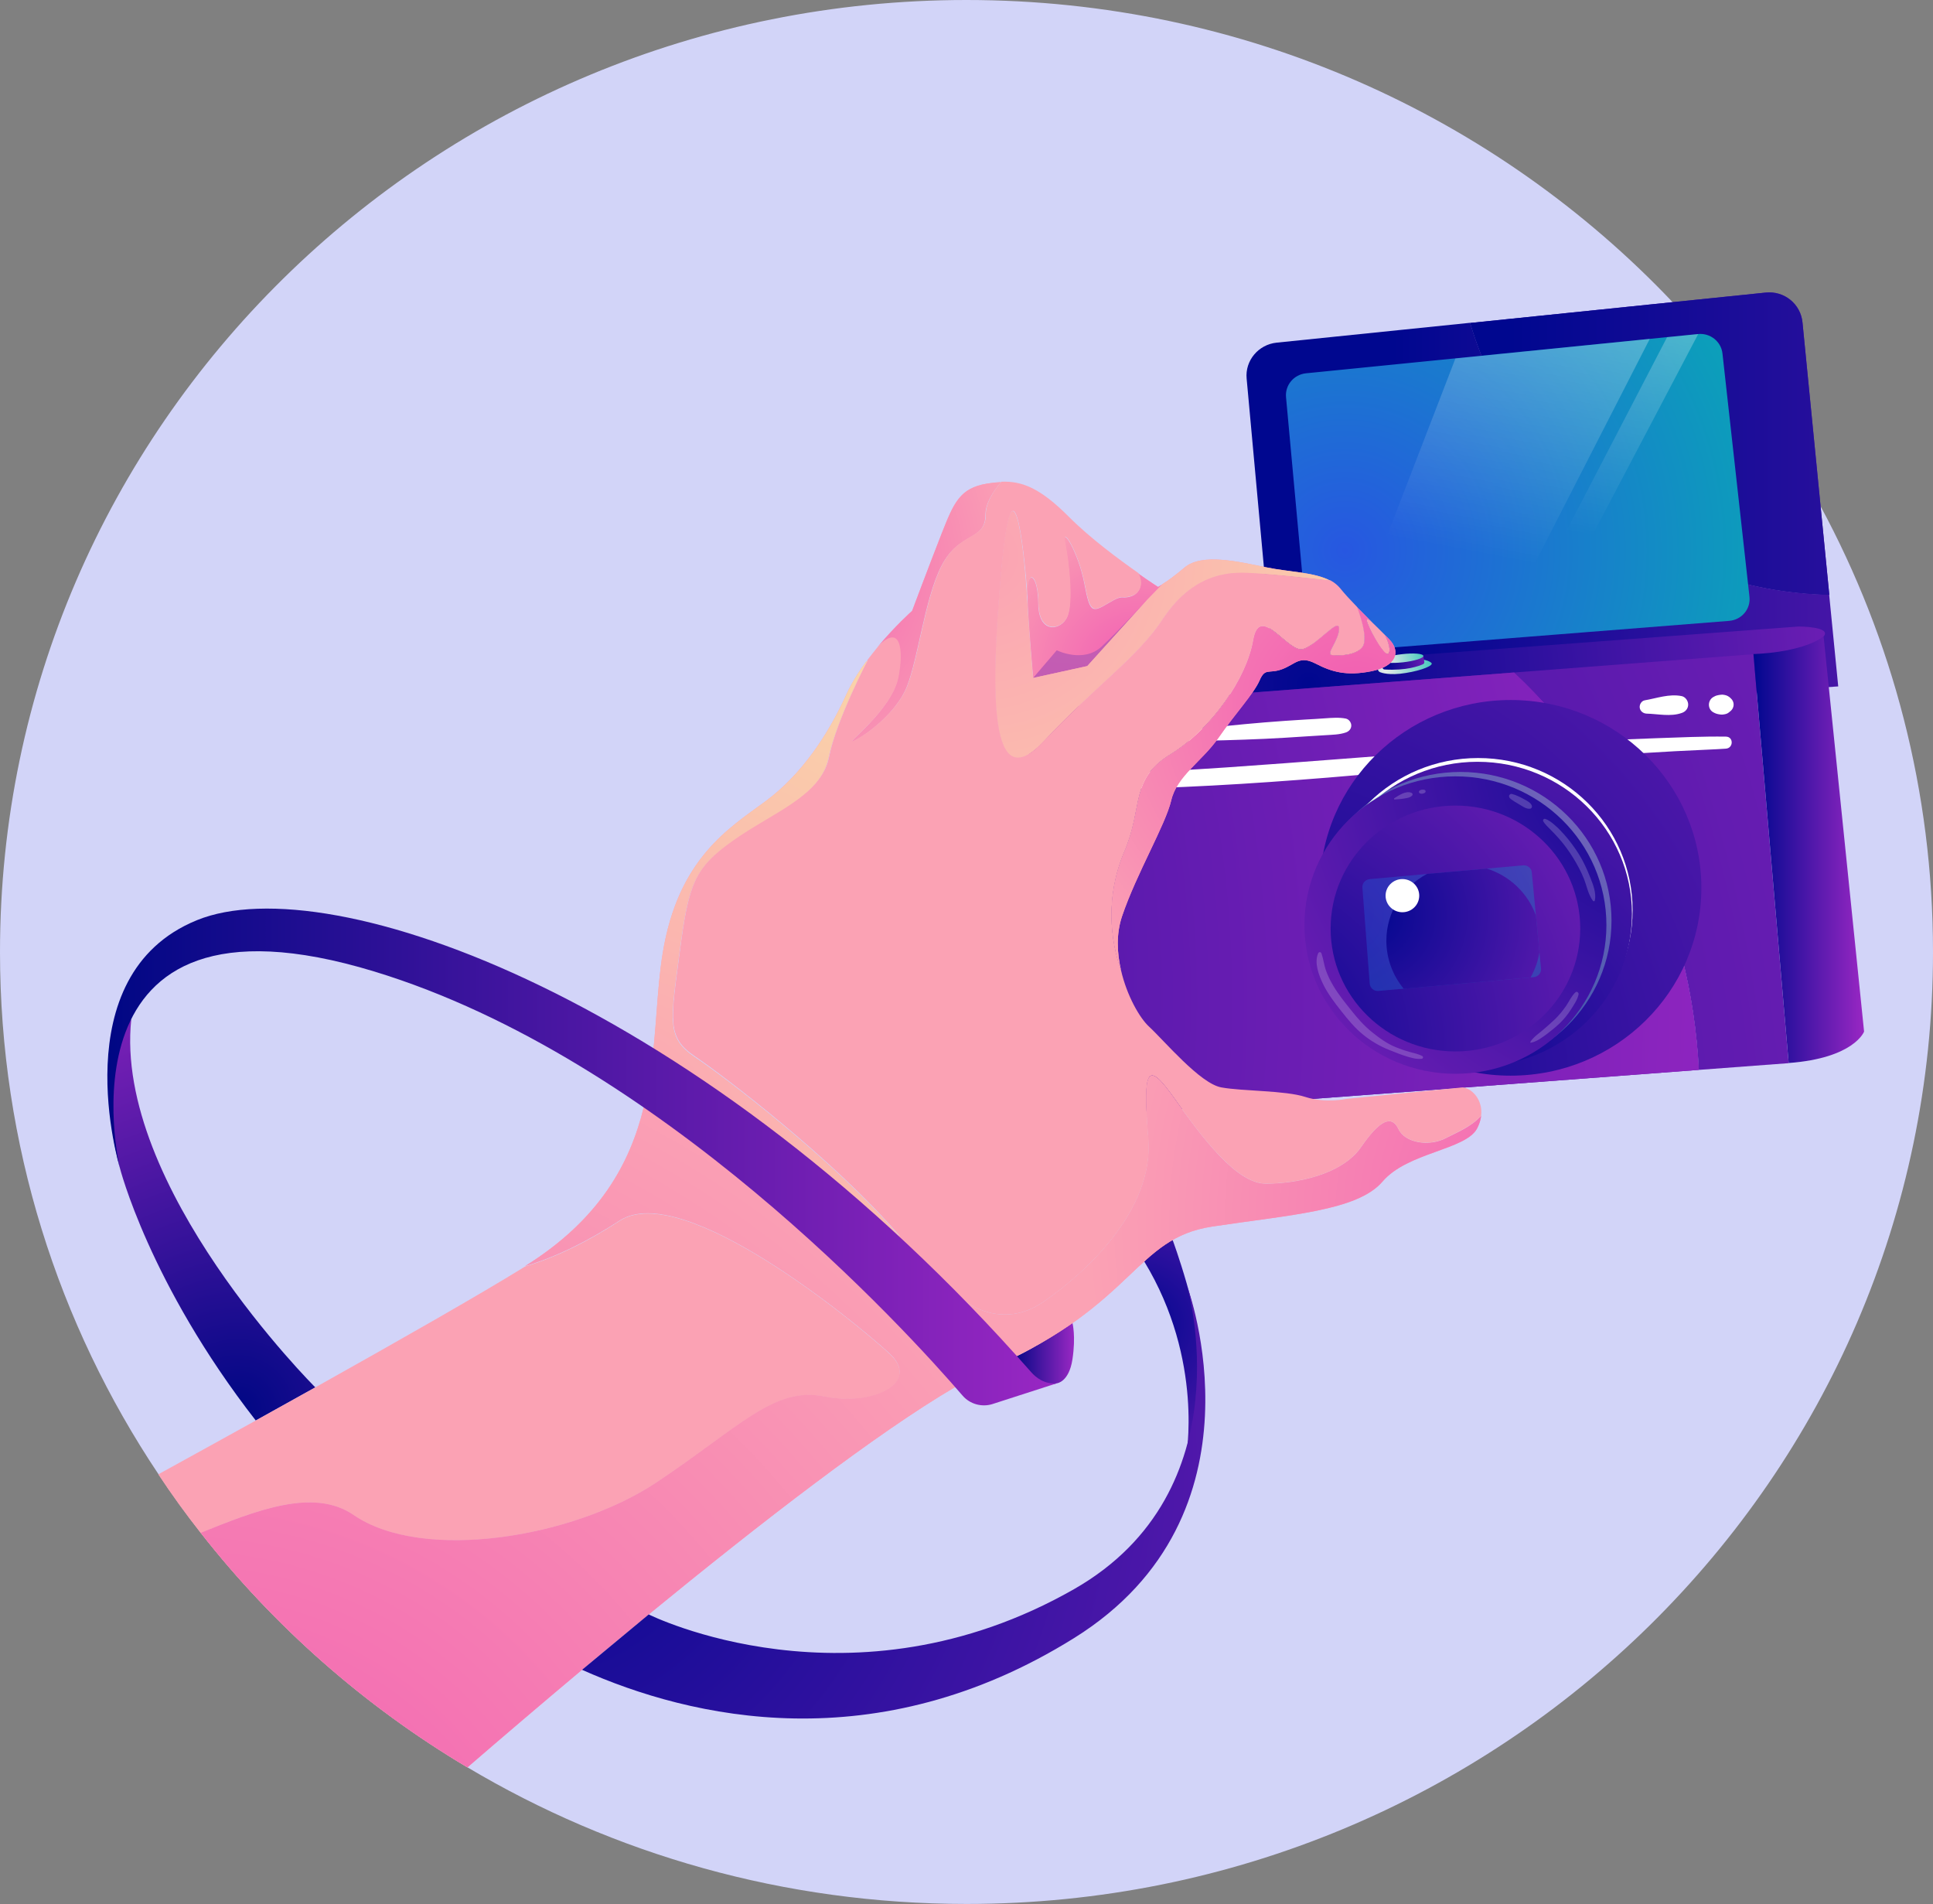 <svg width="66" height="65" viewBox="0 0 66 65" fill="none" xmlns="http://www.w3.org/2000/svg">
<rect x="0" y="0" width="66" height="65" fill="#808080" stroke="none"/>
<path d="M66 32.497C66 50.446 51.228 64.995 33.003 64.995C26.769 64.995 20.936 63.292 15.965 60.334C12.447 58.241 9.357 55.518 6.857 52.326C6.348 51.68 5.865 51.012 5.41 50.324C1.989 45.209 0 39.08 0 32.497C0 14.548 14.772 0 32.997 0C42.511 0 51.087 3.967 57.11 10.315C57.446 10.672 57.776 11.035 58.102 11.404C58.351 11.692 58.6 11.986 58.839 12.285C60.097 13.844 61.208 15.515 62.162 17.282C64.612 21.825 66 27.004 66 32.497Z" fill="#D2D4F8"/>
<path d="M40.039 42.331C40.039 42.331 40.982 44.878 41.026 46.496C41.026 46.496 41.161 48.605 40.489 49.785C40.489 49.785 41.129 46.453 39.069 43.063C39.069 43.063 39.741 42.364 40.039 42.331Z" fill="url(#paint0_radial)"/>
<path d="M50.198 11.019L43.59 11.697C42.966 11.761 42.506 12.311 42.565 12.925L43.644 24.708L62.764 23.432L62.455 20.303C56.638 20.175 51.754 16.294 50.198 11.019Z" fill="url(#paint1_linear)"/>
<path d="M60.281 9.989L50.198 11.025C51.754 16.299 56.638 20.175 62.46 20.309L61.544 11.009C61.484 10.379 60.921 9.919 60.281 9.989Z" fill="url(#paint2_linear)"/>
<path d="M60.281 9.989L50.198 11.025C51.754 16.299 56.638 20.175 62.46 20.309L61.544 11.009C61.484 10.379 60.921 9.919 60.281 9.989Z" fill="url(#paint3_linear)"/>
<path d="M59.733 20.367L58.812 12.071C58.769 11.66 58.395 11.361 57.977 11.403L44.593 12.743C44.175 12.786 43.872 13.149 43.91 13.56L44.647 21.585C44.685 21.996 45.048 22.3 45.465 22.268L59.034 21.195C59.468 21.163 59.782 20.789 59.733 20.367Z" fill="url(#paint4_radial)"/>
<path opacity="0.44" d="M49.694 12.237L56.329 11.569L51.076 21.825L45.834 22.242L49.694 12.237Z" fill="url(#paint5_linear)"/>
<path opacity="0.43" d="M56.92 11.511L51.58 21.788L52.562 21.708L57.983 11.404L56.92 11.511Z" fill="url(#paint6_linear)"/>
<path d="M47.965 22.391L61.414 21.387C61.414 21.387 62.569 21.387 62.26 21.734C61.951 22.081 58.085 23.539 58.085 23.539L42.099 24.276L43.075 22.695L47.965 22.391Z" fill="url(#paint7_radial)"/>
<path d="M48.62 22.524C48.62 22.524 48.794 22.551 48.875 22.631C48.957 22.711 48.572 22.882 48.002 22.973C47.433 23.069 47.162 22.962 47.119 22.946C47.075 22.93 46.951 22.813 47.195 22.733L48.62 22.524Z" fill="url(#paint8_radial)"/>
<path d="M48.599 22.391L48.631 22.593C48.637 22.625 48.62 22.663 48.588 22.674C48.447 22.738 48.024 22.898 47.276 22.855C47.238 22.855 47.206 22.823 47.206 22.791L47.173 22.546L48.599 22.391Z" fill="url(#paint9_radial)"/>
<path d="M48.599 22.391C48.61 22.465 48.295 22.567 47.9 22.61C47.504 22.652 47.179 22.626 47.168 22.551C47.157 22.476 47.471 22.375 47.867 22.332C48.263 22.284 48.588 22.311 48.599 22.391Z" fill="url(#paint10_radial)"/>
<path d="M58.004 36.523L61.072 36.293L59.869 22.332L51.7 22.957C55.364 26.411 57.733 31.195 58.004 36.523Z" fill="url(#paint11_radial)"/>
<path d="M35.621 38.204L58.004 36.523C57.733 31.194 55.364 26.411 51.7 22.956L35.079 24.233L35.621 38.204Z" fill="url(#paint12_radial)"/>
<path d="M35.621 38.204L58.004 36.523C57.733 31.194 55.364 26.411 51.7 22.956L35.079 24.233L35.621 38.204Z" fill="url(#paint13_radial)"/>
<path d="M37.508 26.854C38.798 26.956 40.093 26.881 41.378 26.817C42.701 26.747 44.024 26.651 45.341 26.545C46.707 26.433 48.068 26.31 49.434 26.192C50.87 26.07 52.312 25.957 53.754 25.861C55.283 25.76 56.806 25.653 58.34 25.589C58.535 25.578 58.731 25.573 58.926 25.557C59.191 25.541 59.197 25.146 58.926 25.146C58.145 25.135 57.359 25.173 56.578 25.199C55.819 25.226 55.061 25.258 54.307 25.295C52.854 25.365 51.407 25.482 49.959 25.589C48.588 25.691 47.217 25.803 45.845 25.904C44.517 26.006 43.194 26.107 41.866 26.198C41.215 26.24 40.565 26.283 39.92 26.315C39.275 26.347 38.63 26.379 37.99 26.449C37.833 26.465 37.676 26.475 37.518 26.497C37.275 26.523 37.269 26.833 37.508 26.854Z" fill="white"/>
<path d="M56.221 24.361C56.611 24.371 57.039 24.473 57.419 24.339C57.549 24.297 57.641 24.19 57.641 24.051C57.641 23.928 57.549 23.79 57.419 23.763C56.99 23.677 56.568 23.837 56.156 23.907C56.042 23.928 55.971 24.056 55.987 24.163C56.004 24.275 56.101 24.355 56.221 24.361Z" fill="white"/>
<path d="M58.503 24.318C58.579 24.361 58.638 24.377 58.719 24.388C58.752 24.393 58.785 24.398 58.822 24.393C58.904 24.382 58.969 24.372 59.034 24.318C59.088 24.275 59.148 24.211 59.159 24.142V24.137C59.11 24.201 59.061 24.265 59.007 24.329C59.023 24.318 59.034 24.308 59.05 24.302C59.24 24.179 59.24 23.923 59.05 23.806C59.034 23.795 59.023 23.784 59.007 23.779C59.056 23.843 59.104 23.907 59.159 23.971V23.966C59.148 23.939 59.137 23.912 59.126 23.886C59.104 23.848 59.077 23.816 59.039 23.79C58.974 23.742 58.915 23.726 58.828 23.715C58.795 23.709 58.758 23.72 58.725 23.72C58.687 23.726 58.654 23.731 58.617 23.742C58.573 23.752 58.541 23.774 58.508 23.79C58.297 23.902 58.297 24.211 58.503 24.318Z" fill="white"/>
<path d="M40.429 25.301C41.351 25.285 42.267 25.263 43.183 25.221C43.639 25.199 44.094 25.173 44.549 25.141C44.782 25.125 45.01 25.114 45.243 25.098C45.476 25.082 45.736 25.082 45.959 25.002C46.062 24.964 46.138 24.879 46.138 24.767C46.138 24.665 46.062 24.559 45.959 24.532C45.726 24.484 45.476 24.505 45.243 24.521C45.01 24.537 44.782 24.553 44.549 24.564C44.094 24.591 43.639 24.623 43.183 24.66C42.262 24.735 41.346 24.836 40.429 24.938C40.332 24.948 40.251 25.012 40.251 25.114C40.251 25.215 40.332 25.301 40.429 25.301Z" fill="white"/>
<path d="M51.58 36.72C55.176 36.72 58.091 33.85 58.091 30.308C58.091 26.767 55.176 23.896 51.58 23.896C47.985 23.896 45.07 26.767 45.07 30.308C45.07 33.85 47.985 36.72 51.58 36.72Z" fill="url(#paint14_radial)"/>
<path d="M50.469 36.266C53.382 36.266 55.743 33.941 55.743 31.072C55.743 28.203 53.382 25.877 50.469 25.877C47.556 25.877 45.194 28.203 45.194 31.072C45.194 33.941 47.556 36.266 50.469 36.266Z" fill="white"/>
<path d="M50.447 36.395C53.361 36.395 55.722 34.069 55.722 31.2C55.722 28.331 53.361 26.005 50.447 26.005C47.534 26.005 45.173 28.331 45.173 31.2C45.173 34.069 47.534 36.395 50.447 36.395Z" fill="url(#paint15_radial)"/>
<path d="M38.597 20.367C38.245 20.469 38.391 20.266 37.838 20.597C37.28 20.928 37.209 20.928 37.02 19.919C36.83 18.91 36.228 17.869 36.369 18.579C36.51 19.284 36.635 20.57 36.445 21.046C36.255 21.521 35.464 21.681 35.448 20.629C35.431 19.577 35.095 19.492 35.079 20.111C35.063 20.73 35.28 23.144 35.28 23.144L37.133 22.738L39.172 20.485L39.709 19.935C39.595 20.01 39.54 20.036 39.54 20.036C39.54 20.036 39.264 19.86 38.863 19.577C39.036 19.908 38.944 20.266 38.597 20.367Z" fill="#FBA2B4"/>
<path d="M38.597 20.367C38.245 20.469 38.391 20.266 37.838 20.597C37.28 20.928 37.209 20.928 37.02 19.919C36.83 18.91 36.228 17.869 36.369 18.579C36.51 19.284 36.635 20.57 36.445 21.046C36.255 21.521 35.464 21.681 35.448 20.629C35.431 19.577 35.095 19.492 35.079 20.111C35.063 20.73 35.28 23.144 35.28 23.144L37.133 22.738L39.172 20.485L39.709 19.935C39.595 20.01 39.54 20.036 39.54 20.036C39.54 20.036 39.264 19.86 38.863 19.577C39.036 19.908 38.944 20.266 38.597 20.367Z" fill="url(#paint16_radial)"/>
<path d="M36.082 47.222C36.082 47.222 36.499 47.19 36.618 46.4C36.738 45.61 36.618 45.161 36.618 45.161C36.618 45.161 35.252 46.069 34.716 46.288C34.179 46.507 35.198 47.147 35.198 47.147C35.198 47.147 35.767 47.329 36.082 47.222Z" fill="url(#paint17_linear)"/>
<path d="M4.087 39.849C4.087 39.849 5.085 43.81 8.733 48.492L10.766 47.361C10.766 47.361 3.87 40.5 4.483 34.788C4.483 34.788 3.166 36.298 4.087 39.849Z" fill="url(#paint18_radial)"/>
<path d="M28.14 47.676C26.427 47.328 25.24 48.738 22.405 50.617C19.57 52.496 14.43 53.345 12.072 51.722C10.701 50.777 8.733 51.568 6.852 52.331C6.342 51.685 5.86 51.018 5.405 50.329C6.5 49.726 7.627 49.106 8.733 48.492C9.416 48.113 10.099 47.734 10.766 47.361C13.693 45.722 16.339 44.216 17.878 43.266C17.894 43.255 17.916 43.244 17.932 43.234C18.941 42.935 20.041 42.406 21.152 41.68C23.326 40.26 29.322 45.241 30.379 46.218C31.436 47.19 29.853 48.023 28.14 47.676Z" fill="#FBA2B4"/>
<path d="M33.409 46.912C33.16 47.04 32.894 47.19 32.612 47.35C29.956 48.903 25.988 51.968 22.15 55.112C21.402 55.726 20.654 56.346 19.927 56.954L19.873 57.002C18.485 58.166 17.152 59.303 15.959 60.334C12.441 58.241 9.351 55.518 6.852 52.326C8.733 51.568 10.701 50.777 12.072 51.717C14.431 53.34 19.57 52.496 22.405 50.612C25.24 48.727 26.422 47.323 28.14 47.67C29.853 48.017 31.436 47.179 30.379 46.202C29.322 45.225 23.326 40.249 21.152 41.664C20.036 42.39 18.941 42.919 17.933 43.218C20.48 41.627 21.51 39.715 21.982 37.793C22.047 37.516 22.107 37.238 22.155 36.96C24.378 38.733 30.655 43.783 33.409 46.912Z" fill="#FBA2B4"/>
<path d="M33.409 46.912C33.16 47.04 32.894 47.19 32.612 47.35C29.956 48.903 25.988 51.968 22.15 55.112C21.402 55.726 20.654 56.346 19.927 56.954L19.873 57.002C18.485 58.166 17.152 59.303 15.959 60.334C12.441 58.241 9.351 55.518 6.852 52.326C8.733 51.568 10.701 50.777 12.072 51.717C14.431 53.34 19.57 52.496 22.405 50.612C25.24 48.727 26.422 47.323 28.14 47.67C29.853 48.017 31.436 47.179 30.379 46.202C29.322 45.225 23.326 40.249 21.152 41.664C20.036 42.39 18.941 42.919 17.933 43.218C20.48 41.627 21.51 39.715 21.982 37.793C22.047 37.516 22.107 37.238 22.155 36.96C24.378 38.733 30.655 43.783 33.409 46.912Z" fill="url(#paint19_radial)"/>
<path d="M41.383 41.872C44.018 41.472 46.349 41.338 47.205 40.335C48.062 39.331 50.041 39.262 50.436 38.52C50.512 38.37 50.556 38.231 50.572 38.092C50.214 38.482 49.764 38.648 49.374 38.851C48.805 39.155 47.97 39.021 47.748 38.546C47.525 38.071 47.135 38.199 46.474 39.16C45.812 40.116 44.235 40.41 43.221 40.41C42.207 40.41 41.026 38.808 40.104 37.511C39.182 36.213 39.014 36.405 39.209 38.872C39.405 41.338 37.036 43.479 35.621 44.451C34.206 45.417 32.997 44.451 32.997 44.451L33.745 46.752C33.81 46.72 33.875 46.693 33.94 46.661C38.77 44.504 38.749 42.273 41.383 41.872Z" fill="#FBA2B4"/>
<path d="M41.383 41.872C44.018 41.472 46.349 41.338 47.205 40.335C48.062 39.331 50.041 39.262 50.436 38.52C50.512 38.37 50.556 38.231 50.572 38.092C50.214 38.482 49.764 38.648 49.374 38.851C48.805 39.155 47.97 39.021 47.748 38.546C47.525 38.071 47.135 38.199 46.474 39.16C45.812 40.116 44.235 40.41 43.221 40.41C42.207 40.41 41.026 38.808 40.104 37.511C39.182 36.213 39.014 36.405 39.209 38.872C39.405 41.338 37.036 43.479 35.621 44.451C34.206 45.417 32.997 44.451 32.997 44.451L33.745 46.752C33.81 46.72 33.875 46.693 33.94 46.661C38.77 44.504 38.749 42.273 41.383 41.872Z" fill="url(#paint20_radial)"/>
<path d="M46.702 21.302C46.837 21.643 47.303 22.482 47.417 22.305C47.525 22.134 47.292 21.681 47.292 21.681C47.168 21.552 47.016 21.408 46.859 21.253C46.842 21.232 46.571 20.971 46.702 21.302Z" fill="#FBA2B4"/>
<path d="M46.517 22.087C46.273 22.401 45.639 22.391 45.455 22.359C45.27 22.327 45.731 21.83 45.72 21.451C45.709 21.072 45.005 21.98 44.5 22.156C43.996 22.327 43.01 20.554 42.787 21.852C42.565 23.149 41.383 24.879 39.974 25.744C38.57 26.608 39.052 27.516 38.391 29.075C37.73 30.634 37.919 32.107 38.277 33.127C38.136 32.529 38.109 31.878 38.31 31.28C38.803 29.822 39.79 28.167 39.99 27.324C40.185 26.48 41.042 25.994 41.606 25.183C42.164 24.372 42.804 23.688 43.004 23.234C43.199 22.78 43.313 23.015 43.774 22.845C44.235 22.674 44.365 22.369 44.918 22.652C45.465 22.935 45.969 23.085 46.826 22.914C47.682 22.743 47.834 22.241 47.439 21.83C47.395 21.788 47.346 21.734 47.292 21.681C47.292 21.681 47.525 22.134 47.417 22.305C47.309 22.476 46.842 21.643 46.701 21.302C46.571 20.971 46.842 21.238 46.858 21.254C46.685 21.083 46.506 20.901 46.327 20.72C46.327 20.72 46.755 21.777 46.517 22.087Z" fill="#FBA2B4"/>
<path d="M46.517 22.087C46.273 22.401 45.639 22.391 45.455 22.359C45.27 22.327 45.731 21.83 45.72 21.451C45.709 21.072 45.005 21.98 44.5 22.156C43.996 22.327 43.01 20.554 42.787 21.852C42.565 23.149 41.383 24.879 39.974 25.744C38.57 26.608 39.052 27.516 38.391 29.075C37.73 30.634 37.919 32.107 38.277 33.127C38.136 32.529 38.109 31.878 38.31 31.28C38.803 29.822 39.79 28.167 39.99 27.324C40.185 26.48 41.042 25.994 41.606 25.183C42.164 24.372 42.804 23.688 43.004 23.234C43.199 22.78 43.313 23.015 43.774 22.845C44.235 22.674 44.365 22.369 44.918 22.652C45.465 22.935 45.969 23.085 46.826 22.914C47.682 22.743 47.834 22.241 47.439 21.83C47.395 21.788 47.346 21.734 47.292 21.681C47.292 21.681 47.525 22.134 47.417 22.305C47.309 22.476 46.842 21.643 46.701 21.302C46.571 20.971 46.842 21.238 46.858 21.254C46.685 21.083 46.506 20.901 46.327 20.72C46.327 20.72 46.755 21.777 46.517 22.087Z" fill="url(#paint21_radial)"/>
<path d="M35.442 24.404C35.442 24.404 35.442 23.592 35.279 23.138L36.082 22.199C36.082 22.199 36.993 22.652 37.616 22.07C38.239 21.488 39.166 20.48 39.166 20.48C39.166 20.48 36.467 23.95 35.442 24.404Z" fill="url(#paint22_radial)"/>
<path d="M32.151 18.216C31.734 19.278 31.143 20.853 31.143 20.853C31.143 20.853 30.558 21.371 29.956 22.097C30.753 21.254 30.834 22.241 30.661 23.138C30.439 24.254 28.818 25.439 29.121 25.311C29.43 25.183 30.439 24.489 30.878 23.624C31.317 22.759 31.539 20.464 32.151 19.3C32.764 18.131 33.642 18.477 33.642 17.57C33.642 17.196 33.886 16.796 34.173 16.459C34.022 16.465 33.87 16.481 33.707 16.508C32.77 16.662 32.569 17.159 32.151 18.216Z" fill="#FBA2B4"/>
<path d="M32.151 18.216C31.734 19.278 31.143 20.853 31.143 20.853C31.143 20.853 30.558 21.371 29.956 22.097C30.753 21.254 30.834 22.241 30.661 23.138C30.439 24.254 28.818 25.439 29.121 25.311C29.43 25.183 30.439 24.489 30.878 23.624C31.317 22.759 31.539 20.464 32.151 19.3C32.764 18.131 33.642 18.477 33.642 17.57C33.642 17.196 33.886 16.796 34.173 16.459C34.022 16.465 33.87 16.481 33.707 16.508C32.77 16.662 32.569 17.159 32.151 18.216Z" fill="url(#paint23_radial)"/>
<path d="M29.251 23.053C29.262 23.037 29.267 23.026 29.278 23.01C29.267 23.021 29.262 23.037 29.251 23.053Z" fill="#FBA2B4"/>
<path d="M29.251 23.053C29.262 23.037 29.267 23.026 29.278 23.01C29.267 23.021 29.262 23.037 29.251 23.053Z" fill="url(#paint24_radial)"/>
<path d="M35.204 22.242C35.252 22.893 35.279 23.139 35.279 23.139C35.279 23.139 35.247 22.749 35.204 22.242Z" fill="#FBA2B4"/>
<path d="M35.111 20.981C35.138 21.387 35.171 21.846 35.203 22.236C35.182 21.921 35.149 21.51 35.111 20.981Z" fill="url(#paint25_radial)"/>
<path d="M34.179 19.556C33.8 23.795 33.805 27.255 35.621 25.322C37.437 23.384 38.83 22.455 39.703 21.136C40.576 19.812 41.6 19.561 42.386 19.561C43.172 19.561 45.422 19.823 45.433 19.828C44.885 19.529 44.013 19.529 43.243 19.369C42.3 19.177 41.047 18.873 40.451 19.369C40.109 19.658 39.855 19.839 39.697 19.935L39.161 20.485L37.123 22.738L35.269 23.144C35.269 23.144 35.242 22.898 35.193 22.247C35.16 21.857 35.128 21.393 35.1 20.992C35.09 20.832 35.079 20.667 35.068 20.485C34.949 18.467 34.553 15.322 34.179 19.556Z" fill="#FBA2B4"/>
<path d="M34.179 19.556C33.8 23.795 33.805 27.255 35.621 25.322C37.437 23.384 38.83 22.455 39.703 21.136C40.576 19.812 41.6 19.561 42.386 19.561C43.172 19.561 45.422 19.823 45.433 19.828C44.885 19.529 44.013 19.529 43.243 19.369C42.3 19.177 41.047 18.873 40.451 19.369C40.109 19.658 39.855 19.839 39.697 19.935L39.161 20.485L37.123 22.738L35.269 23.144C35.269 23.144 35.242 22.898 35.193 22.247C35.16 21.857 35.128 21.393 35.1 20.992C35.09 20.832 35.079 20.667 35.068 20.485C34.949 18.467 34.553 15.322 34.179 19.556Z" fill="url(#paint26_radial)"/>
<path d="M49.938 37.121L45.986 37.511C45.986 37.511 45.259 37.671 44.571 37.447C43.883 37.222 42.43 37.254 41.703 37.121C40.977 36.993 39.757 35.53 39.231 35.044C38.917 34.756 38.478 33.998 38.277 33.127C37.919 32.108 37.73 30.634 38.391 29.075C39.052 27.516 38.565 26.609 39.974 25.744C41.378 24.879 42.565 23.149 42.787 21.852C43.01 20.555 43.996 22.327 44.501 22.156C45.005 21.985 45.709 21.073 45.72 21.451C45.731 21.831 45.27 22.327 45.455 22.359C45.639 22.391 46.279 22.402 46.517 22.087C46.756 21.772 46.333 20.715 46.333 20.715C46.116 20.491 45.91 20.272 45.753 20.074C45.666 19.973 45.563 19.887 45.438 19.818C45.427 19.818 43.183 19.551 42.392 19.551C41.6 19.551 40.581 19.807 39.708 21.126C38.836 22.45 37.442 23.379 35.626 25.311C33.81 27.25 33.805 23.785 34.184 19.546C34.564 15.307 34.954 18.456 35.09 20.464C35.1 20.645 35.111 20.811 35.122 20.971C35.1 20.597 35.084 20.272 35.09 20.096C35.106 19.476 35.442 19.562 35.458 20.613C35.475 21.665 36.266 21.505 36.456 21.03C36.645 20.555 36.521 19.268 36.38 18.563C36.239 17.858 36.835 18.894 37.03 19.903C37.22 20.912 37.296 20.912 37.849 20.581C38.407 20.25 38.261 20.453 38.608 20.352C38.96 20.25 39.052 19.893 38.868 19.562C38.212 19.102 37.215 18.366 36.494 17.64C35.529 16.673 34.911 16.417 34.19 16.444C33.903 16.78 33.659 17.18 33.659 17.554C33.659 18.462 32.78 18.115 32.168 19.284C31.555 20.453 31.333 22.744 30.894 23.608C30.455 24.473 29.447 25.167 29.137 25.296C28.828 25.424 30.455 24.238 30.677 23.123C30.856 22.226 30.769 21.238 29.972 22.081C29.848 22.236 29.718 22.396 29.593 22.562C29.62 22.546 29.631 22.535 29.631 22.535C29.631 22.535 28.563 24.553 28.303 25.856C28.037 27.153 26.405 27.714 25.05 28.67C23.695 29.625 23.511 30.186 23.207 32.519C22.898 34.857 22.768 35.418 23.733 36.064C24.698 36.715 28.465 39.566 30.731 42.203L22.199 36.683C22.182 36.779 22.172 36.875 22.15 36.971C24.378 38.733 30.655 43.784 33.409 46.912C33.523 46.854 33.637 46.8 33.745 46.747L32.997 44.446C32.997 44.446 34.206 45.412 35.621 44.446C37.036 43.48 39.405 41.333 39.21 38.867C39.014 36.4 39.182 36.208 40.104 37.505C41.026 38.803 42.213 40.404 43.221 40.404C44.229 40.404 45.812 40.116 46.474 39.155C47.135 38.199 47.525 38.066 47.748 38.541C47.97 39.016 48.799 39.144 49.374 38.845C49.764 38.637 50.214 38.472 50.572 38.087C50.637 37.548 50.258 37.148 49.938 37.121Z" fill="#FBA2B4"/>
<path d="M23.716 36.085C22.752 35.434 22.882 34.873 23.191 32.54C23.5 30.202 23.679 29.647 25.034 28.691C26.389 27.735 28.021 27.175 28.286 25.877C28.552 24.58 29.614 22.557 29.614 22.557C29.614 22.557 29.598 22.567 29.577 22.583C29.474 22.722 29.371 22.866 29.278 23.016C29.268 23.032 29.262 23.043 29.251 23.058C29.121 23.267 29.002 23.48 28.904 23.694C28.27 25.098 27.365 26.443 26.14 27.351C24.909 28.259 23.153 29.3 22.627 32.54C22.421 33.8 22.421 35.226 22.204 36.683L30.726 42.225C28.449 39.582 24.687 36.731 23.716 36.085Z" fill="#FBA2B4"/>
<path d="M23.716 36.085C22.752 35.434 22.882 34.873 23.191 32.54C23.5 30.202 23.679 29.647 25.034 28.691C26.389 27.735 28.021 27.175 28.286 25.877C28.552 24.58 29.614 22.557 29.614 22.557C29.614 22.557 29.598 22.567 29.577 22.583C29.474 22.722 29.371 22.866 29.278 23.016C29.268 23.032 29.262 23.043 29.251 23.058C29.121 23.267 29.002 23.48 28.904 23.694C28.27 25.098 27.365 26.443 26.14 27.351C24.909 28.259 23.153 29.3 22.627 32.54C22.421 33.8 22.421 35.226 22.204 36.683L30.726 42.225C28.449 39.582 24.687 36.731 23.716 36.085Z" fill="url(#paint27_radial)"/>
<path opacity="0.38" d="M49.867 36.507C52.714 36.507 55.023 34.233 55.023 31.429C55.023 28.625 52.714 26.352 49.867 26.352C47.02 26.352 44.712 28.625 44.712 31.429C44.712 34.233 47.02 36.507 49.867 36.507Z" fill="url(#paint28_radial)"/>
<path d="M49.694 36.656C52.541 36.656 54.849 34.383 54.849 31.579C54.849 28.775 52.541 26.502 49.694 26.502C46.847 26.502 44.539 28.775 44.539 31.579C44.539 34.383 46.847 36.656 49.694 36.656Z" fill="url(#paint29_radial)"/>
<g opacity="0.44">
<path opacity="0.44" d="M48.566 36.053C48.431 35.978 48.279 35.952 48.127 35.909C47.97 35.866 47.818 35.813 47.672 35.754C47.374 35.637 47.092 35.434 46.848 35.236C46.582 35.023 46.36 34.772 46.148 34.505C45.926 34.227 45.699 33.95 45.52 33.645C45.417 33.474 45.33 33.293 45.265 33.106C45.205 32.925 45.184 32.727 45.119 32.545C45.097 32.487 45.026 32.492 45.005 32.545C44.869 32.866 45.026 33.282 45.167 33.576C45.33 33.918 45.563 34.222 45.796 34.516C46.024 34.804 46.257 35.092 46.55 35.327C46.815 35.541 47.108 35.711 47.428 35.84C47.607 35.909 47.78 35.984 47.965 36.042C48.149 36.101 48.349 36.165 48.545 36.144C48.583 36.139 48.61 36.08 48.566 36.053Z" fill="white"/>
<path opacity="0.44" d="M52.307 27.521C52.285 27.404 52.122 27.329 52.025 27.276C51.9 27.206 51.77 27.142 51.629 27.105C51.602 27.094 51.569 27.105 51.548 27.126C51.537 27.137 51.526 27.148 51.526 27.169C51.521 27.233 51.564 27.26 51.613 27.297C51.683 27.35 51.759 27.393 51.835 27.436C51.949 27.5 52.122 27.644 52.263 27.601C52.296 27.585 52.312 27.553 52.307 27.521Z" fill="white"/>
<path opacity="0.44" d="M54.296 29.951C54.188 29.678 54.069 29.417 53.917 29.171C53.765 28.931 53.597 28.701 53.407 28.488C53.31 28.381 53.212 28.274 53.104 28.183C53.001 28.093 52.892 27.997 52.757 27.954C52.708 27.938 52.67 27.997 52.692 28.034C52.757 28.151 52.86 28.237 52.952 28.333C53.05 28.434 53.147 28.53 53.234 28.632C53.413 28.835 53.575 29.059 53.716 29.289C53.857 29.518 53.987 29.758 54.085 30.009C54.182 30.255 54.226 30.532 54.389 30.751C54.405 30.773 54.443 30.773 54.454 30.741C54.508 30.474 54.394 30.201 54.296 29.951Z" fill="white"/>
<path opacity="0.44" d="M47.618 27.292C47.726 27.281 47.829 27.281 47.938 27.26C48.035 27.244 48.144 27.233 48.214 27.158C48.247 27.126 48.23 27.078 48.187 27.062C47.997 26.988 47.759 27.153 47.607 27.249C47.591 27.26 47.596 27.292 47.618 27.292Z" fill="white"/>
<path opacity="0.44" d="M48.631 26.961C48.572 26.945 48.49 26.956 48.452 27.009C48.442 27.025 48.447 27.052 48.458 27.068C48.507 27.11 48.588 27.1 48.642 27.068C48.691 27.041 48.686 26.977 48.631 26.961Z" fill="white"/>
<path opacity="0.44" d="M53.792 33.875C53.657 33.998 53.575 34.19 53.472 34.339C53.358 34.505 53.234 34.654 53.093 34.793C52.952 34.926 52.8 35.06 52.654 35.183C52.513 35.3 52.35 35.412 52.252 35.567C52.242 35.583 52.258 35.599 52.274 35.594C52.475 35.556 52.643 35.423 52.806 35.306C52.963 35.188 53.12 35.06 53.261 34.926C53.402 34.788 53.526 34.638 53.63 34.473C53.732 34.312 53.868 34.12 53.901 33.934C53.895 33.875 53.835 33.832 53.792 33.875Z" fill="white"/>
</g>
<path d="M59.869 22.327C59.869 22.327 61.473 22.3 62.265 21.729L63.647 35.215C63.647 35.215 63.311 36.122 61.072 36.288L59.869 22.327Z" fill="url(#paint30_linear)"/>
<path d="M49.694 35.893C52.047 35.893 53.955 34.014 53.955 31.696C53.955 29.379 52.047 27.5 49.694 27.5C47.34 27.5 45.433 29.379 45.433 31.696C45.433 34.014 47.34 35.893 49.694 35.893Z" fill="url(#paint31_radial)"/>
<path d="M19.873 57.002C23.592 58.663 29.913 60.131 36.673 55.919C43.433 51.706 40.538 43.922 40.538 43.922C40.538 43.922 42.554 50.889 36.673 54.248C29.078 58.583 22.15 55.112 22.15 55.112L19.873 57.002Z" fill="url(#paint32_radial)"/>
<path opacity="0.36" d="M46.767 30.01L52.008 29.54C52.16 29.529 52.29 29.636 52.301 29.78L52.616 33.063C52.632 33.213 52.518 33.341 52.372 33.357L47.065 33.827C46.913 33.843 46.783 33.731 46.767 33.581L46.517 30.298C46.506 30.154 46.615 30.026 46.767 30.01Z" fill="url(#paint33_radial)"/>
<path d="M52.562 32.503L52.442 31.253C52.171 30.495 51.548 29.897 50.767 29.652L48.724 29.833C47.9 30.271 47.336 31.125 47.336 32.113C47.336 32.732 47.558 33.304 47.927 33.752L52.258 33.368C52.41 33.106 52.513 32.812 52.562 32.503Z" fill="url(#paint34_radial)"/>
<path d="M47.883 31.141C48.201 31.141 48.458 30.888 48.458 30.575C48.458 30.263 48.201 30.009 47.883 30.009C47.566 30.009 47.309 30.263 47.309 30.575C47.309 30.888 47.566 31.141 47.883 31.141Z" fill="white"/>
<path d="M36.082 47.222L33.881 47.932C33.518 48.044 33.117 47.932 32.867 47.643C30.959 45.428 22.513 36.128 12.783 33.165C1.713 29.791 4.087 39.849 4.087 39.849C4.087 39.849 2.109 33.293 6.722 31.413C11.27 29.556 24.042 34.142 35.215 46.848C35.366 47.019 35.664 47.264 36.082 47.222Z" fill="url(#paint35_linear)"/>
<defs>
<radialGradient id="paint0_radial" cx="0" cy="0" r="1" gradientUnits="userSpaceOnUse" gradientTransform="translate(38.825 45.195) scale(9.26 9.12)">
<stop stop-color="#00078F"/>
<stop offset="1" stop-color="#9927C3"/>
</radialGradient>
<linearGradient id="paint1_linear" x1="47.572" y1="17.865" x2="81.099" y2="17.865" gradientUnits="userSpaceOnUse">
<stop stop-color="#00078F"/>
<stop offset="1" stop-color="#9927C3"/>
</linearGradient>
<linearGradient id="paint2_linear" x1="44.014" y1="15.143" x2="77.54" y2="15.143" gradientUnits="userSpaceOnUse">
<stop stop-color="#00078F"/>
<stop offset="1" stop-color="#9927C3"/>
</linearGradient>
<linearGradient id="paint3_linear" x1="51.562" y1="15.143" x2="94.993" y2="15.143" gradientUnits="userSpaceOnUse">
<stop stop-color="#00078F"/>
<stop offset="1" stop-color="#9927C3"/>
</linearGradient>
<radialGradient id="paint4_radial" cx="0" cy="0" r="1" gradientUnits="userSpaceOnUse" gradientTransform="translate(45.926 18.785) scale(20.578 20.267)">
<stop stop-color="#2757E1"/>
<stop offset="1" stop-color="#00BDAA"/>
</radialGradient>
<linearGradient id="paint5_linear" x1="53.317" y1="5.611" x2="50.758" y2="18.949" gradientUnits="userSpaceOnUse">
<stop stop-color="white"/>
<stop offset="1" stop-color="white" stop-opacity="0"/>
</linearGradient>
<linearGradient id="paint6_linear" x1="56.854" y1="6.109" x2="54.511" y2="18.319" gradientUnits="userSpaceOnUse">
<stop stop-color="white"/>
<stop offset="1" stop-color="white" stop-opacity="0"/>
</linearGradient>
<radialGradient id="paint7_radial" cx="0" cy="0" r="1" gradientUnits="userSpaceOnUse" gradientTransform="translate(44.677 23.348) scale(25.488 25.102)">
<stop stop-color="#00078F"/>
<stop offset="1" stop-color="#9927C3"/>
</radialGradient>
<radialGradient id="paint8_radial" cx="0" cy="0" r="1" gradientUnits="userSpaceOnUse" gradientTransform="translate(47.281 22.852) scale(2.332 2.296)">
<stop stop-color="#EAEAEA"/>
<stop offset="1" stop-color="#00BDAA"/>
</radialGradient>
<radialGradient id="paint9_radial" cx="0" cy="0" r="1" gradientUnits="userSpaceOnUse" gradientTransform="translate(47.355 22.711) scale(1.857 1.829)">
<stop stop-color="#00078F"/>
<stop offset="1" stop-color="#9927C3"/>
</radialGradient>
<radialGradient id="paint10_radial" cx="0" cy="0" r="1" gradientUnits="userSpaceOnUse" gradientTransform="translate(47.357 22.578) rotate(-6.249) scale(1.816 1.789)">
<stop stop-color="#EAEAEA"/>
<stop offset="1" stop-color="#00BDAA"/>
</radialGradient>
<radialGradient id="paint11_radial" cx="0" cy="0" r="1" gradientUnits="userSpaceOnUse" gradientTransform="translate(11.118 41.313) scale(76.779 75.616)">
<stop stop-color="#00078F"/>
<stop offset="1" stop-color="#9927C3"/>
</radialGradient>
<radialGradient id="paint12_radial" cx="0" cy="0" r="1" gradientUnits="userSpaceOnUse" gradientTransform="translate(11.118 41.312) scale(76.779 75.616)">
<stop stop-color="#00078F"/>
<stop offset="1" stop-color="#9927C3"/>
</radialGradient>
<radialGradient id="paint13_radial" cx="0" cy="0" r="1" gradientUnits="userSpaceOnUse" gradientTransform="translate(1.721 34.111) scale(60.913 59.99)">
<stop stop-color="#00078F"/>
<stop offset="1" stop-color="#9927C3"/>
</radialGradient>
<radialGradient id="paint14_radial" cx="0" cy="0" r="1" gradientUnits="userSpaceOnUse" gradientTransform="translate(42.156 37.554) scale(38.501 37.918)">
<stop stop-color="#00078F"/>
<stop offset="1" stop-color="#9927C3"/>
</radialGradient>
<radialGradient id="paint15_radial" cx="0" cy="0" r="1" gradientUnits="userSpaceOnUse" gradientTransform="translate(48.318 37.188) scale(24.284 23.916)">
<stop stop-color="#00078F"/>
<stop offset="1" stop-color="#9927C3"/>
</radialGradient>
<radialGradient id="paint16_radial" cx="0" cy="0" r="1" gradientUnits="userSpaceOnUse" gradientTransform="translate(38.873 22.976) scale(5.996 5.905)">
<stop stop-color="#F15BB2"/>
<stop offset="0.51" stop-color="#F67FB3"/>
<stop offset="1" stop-color="#FBA2B4"/>
</radialGradient>
<linearGradient id="paint17_linear" x1="34.565" y1="46.211" x2="36.675" y2="46.211" gradientUnits="userSpaceOnUse">
<stop stop-color="#000784"/>
<stop offset="1" stop-color="#9927C3"/>
</linearGradient>
<radialGradient id="paint18_radial" cx="0" cy="0" r="1" gradientUnits="userSpaceOnUse" gradientTransform="translate(8.098 48.171) scale(17.648 17.38)">
<stop stop-color="#000784"/>
<stop offset="1" stop-color="#9927C3"/>
</radialGradient>
<radialGradient id="paint19_radial" cx="0" cy="0" r="1" gradientUnits="userSpaceOnUse" gradientTransform="translate(6.22 67.405) scale(35.14 34.608)">
<stop stop-color="#F15BB2"/>
<stop offset="0.51" stop-color="#F67FB3"/>
<stop offset="1" stop-color="#FBA2B4"/>
</radialGradient>
<radialGradient id="paint20_radial" cx="0" cy="0" r="1" gradientUnits="userSpaceOnUse" gradientTransform="translate(56.362 41.722) scale(19.277 18.985)">
<stop stop-color="#F15BB2"/>
<stop offset="0.51" stop-color="#F67FB3"/>
<stop offset="1" stop-color="#FBA2B4"/>
</radialGradient>
<radialGradient id="paint21_radial" cx="0" cy="0" r="1" gradientUnits="userSpaceOnUse" gradientTransform="translate(46.342 24.142) scale(11.891 11.711)">
<stop stop-color="#F15BB2"/>
<stop offset="0.51" stop-color="#F67FB3"/>
<stop offset="1" stop-color="#FBA2B4"/>
</radialGradient>
<radialGradient id="paint22_radial" cx="0" cy="0" r="1" gradientUnits="userSpaceOnUse" gradientTransform="translate(35.362 36.654) scale(51.715 50.931)">
<stop stop-color="#AE42B2"/>
<stop offset="1" stop-color="#FBA2B4"/>
</radialGradient>
<radialGradient id="paint23_radial" cx="0" cy="0" r="1" gradientUnits="userSpaceOnUse" gradientTransform="translate(26.257 19.34) scale(8.814 8.68)">
<stop stop-color="#F15BB2"/>
<stop offset="0.51" stop-color="#F67FB3"/>
<stop offset="1" stop-color="#FBA2B4"/>
</radialGradient>
<radialGradient id="paint24_radial" cx="0" cy="0" r="1" gradientUnits="userSpaceOnUse" gradientTransform="translate(28.991 19.501) scale(8.813 8.684)">
<stop stop-color="#F15BB2"/>
<stop offset="0.51" stop-color="#F67FB3"/>
<stop offset="1" stop-color="#FBA2B4"/>
</radialGradient>
<radialGradient id="paint25_radial" cx="0" cy="0" r="1" gradientUnits="userSpaceOnUse" gradientTransform="translate(36.551 25.297) scale(11.039 10.871)">
<stop stop-color="#FBA2B4"/>
<stop offset="1" stop-color="#FAD7A8"/>
</radialGradient>
<radialGradient id="paint26_radial" cx="0" cy="0" r="1" gradientUnits="userSpaceOnUse" gradientTransform="translate(33.382 18.996) scale(16.057 15.814)">
<stop stop-color="#FBA2B4"/>
<stop offset="1" stop-color="#FAD7A8"/>
</radialGradient>
<radialGradient id="paint27_radial" cx="0" cy="0" r="1" gradientUnits="userSpaceOnUse" gradientTransform="translate(20.649 38.835) scale(19.523 19.227)">
<stop stop-color="#FBA2B4"/>
<stop offset="1" stop-color="#FAD7A8"/>
</radialGradient>
<radialGradient id="paint28_radial" cx="0" cy="0" r="1" gradientUnits="userSpaceOnUse" gradientTransform="translate(58.215 24.939) scale(23.72 23.361)">
<stop stop-color="#EAEAEA"/>
<stop offset="1" stop-color="#00BDAA"/>
</radialGradient>
<radialGradient id="paint29_radial" cx="0" cy="0" r="1" gradientUnits="userSpaceOnUse" gradientTransform="translate(58.04 25.091) scale(23.72 23.361)">
<stop stop-color="#00078F"/>
<stop offset="1" stop-color="#9927C3"/>
</radialGradient>
<linearGradient id="paint30_linear" x1="59.869" y1="29.012" x2="63.647" y2="29.012" gradientUnits="userSpaceOnUse">
<stop stop-color="#00078F"/>
<stop offset="1" stop-color="#9927C3"/>
</linearGradient>
<radialGradient id="paint31_radial" cx="0" cy="0" r="1" gradientUnits="userSpaceOnUse" gradientTransform="translate(42.314 35.655) scale(19.6 19.303)">
<stop stop-color="#00078F"/>
<stop offset="1" stop-color="#9927C3"/>
</radialGradient>
<radialGradient id="paint32_radial" cx="0" cy="0" r="1" gradientUnits="userSpaceOnUse" gradientTransform="translate(17.237 49.592) scale(46.025 45.328)">
<stop stop-color="#00078F"/>
<stop offset="1" stop-color="#9927C3"/>
</radialGradient>
<radialGradient id="paint33_radial" cx="0" cy="0" r="1" gradientUnits="userSpaceOnUse" gradientTransform="translate(45.761 31.189) scale(13.218 13.018)">
<stop stop-color="#2757E1"/>
<stop offset="1" stop-color="#00BDAA"/>
</radialGradient>
<radialGradient id="paint34_radial" cx="0" cy="0" r="1" gradientUnits="userSpaceOnUse" gradientTransform="translate(46.692 31.228) scale(11.501 11.326)">
<stop stop-color="#00078F"/>
<stop offset="1" stop-color="#9927C3"/>
</radialGradient>
<linearGradient id="paint35_linear" x1="3.666" y1="39.494" x2="36.084" y2="39.494" gradientUnits="userSpaceOnUse">
<stop stop-color="#000784"/>
<stop offset="1" stop-color="#9927C3"/>
</linearGradient>
</defs>
</svg>
